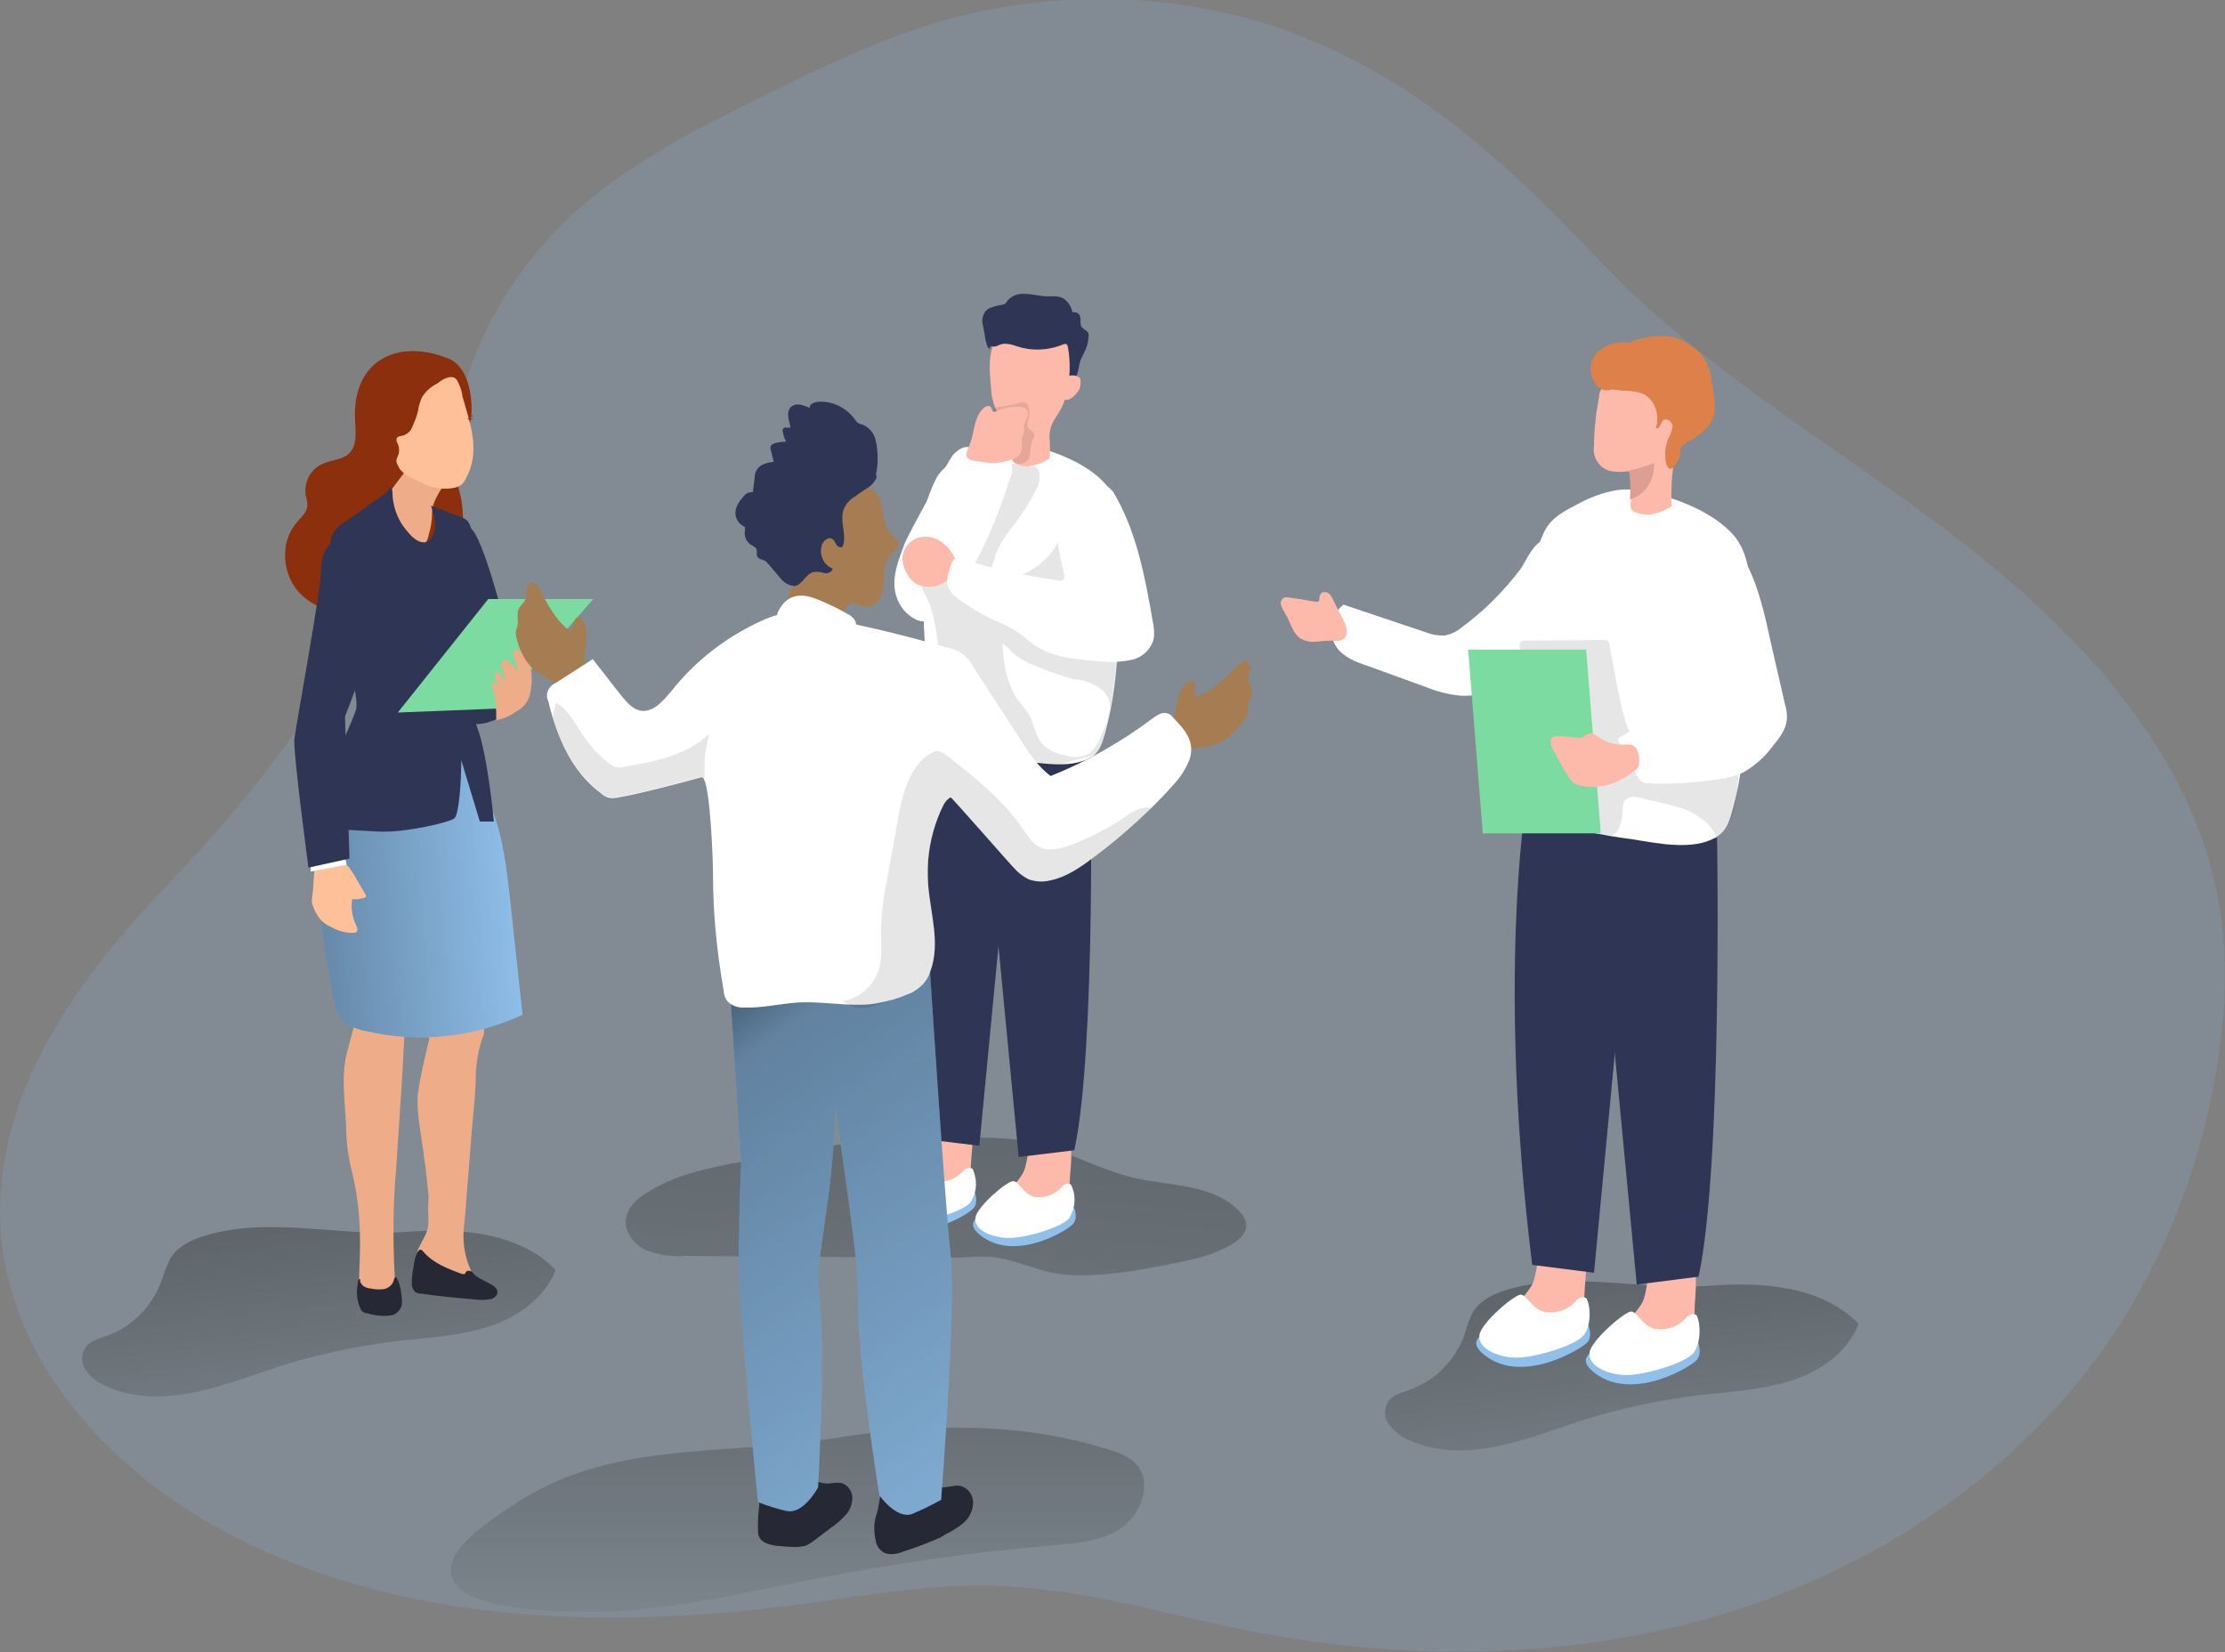<?xml version="1.0" encoding="utf-8"?>
<!-- Generator: Adobe Illustrator 25.0.0, SVG Export Plug-In . SVG Version: 6.00 Build 0)  -->
<svg version="1.1" id="Layer_1" xmlns="http://www.w3.org/2000/svg" xmlns:xlink="http://www.w3.org/1999/xlink" x="0px" y="0px"
	 viewBox="0 0 396 294" style="enable-background:new 0 0 396 294;" xml:space="preserve">
<rect x="0" y="0" width="396" height="294" fill="#808080" stroke="none"/>
<style type="text/css">
	.st0{opacity:0.18;fill:#8FBFEB;enable-background:new    ;}
	.st1{fill:url(#SVGID_1_);}
	.st2{fill:url(#SVGID_2_);}
	.st3{fill:url(#SVGID_3_);}
	.st4{fill:url(#SVGID_4_);}
	.st5{fill:#FDB9A9;}
	.st6{fill:#8FBFEB;}
	.st7{fill:#FFFFFF;}
	.st8{fill:#2F3554;}
	.st9{opacity:0.1;fill:#020202;enable-background:new    ;}
	.st10{fill:#EFAC88;}
	.st11{fill:#8B2F0C;}
	.st12{fill:url(#SVGID_5_);}
	.st13{fill:#FDC099;}
	.st14{fill:#8A3C1F;}
	.st15{fill:#7BDBA0;}
	.st16{fill:#A67C52;}
	.st17{fill:#262836;}
	.st18{fill:url(#SVGID_6_);}
	.st19{fill:#DD8049;}
	.st20{fill:#DE9F93;}
</style>
<path class="st0" d="M241.3,10.9c16.6,8.6,30.3,21.6,43.2,35.3c17.5,18.6,39.7,31.6,60,46.7c23,17.1,45.1,39,50.3,67.2
	c2.2,12,1.1,24.4-1.5,36.4c-3,14-8.5,27.4-16.2,39.5c-15.8,24.5-41.2,42.1-69,50.8s-57.9,9-86.4,3.3c-14.9-3-29.7-7.5-44.9-7.9
	c-11.5-0.3-23,1.8-34.4,3.3c-35.1,4.7-72.4,3.5-103.5-13.5c-19.4-10.7-36.3-29-38.6-51.1c-2.6-25.3,13.7-47.1,30.3-64.3
	c13.5-14,25.2-29.6,35-46.4c4.3-7.4,8.8-13.2,11.4-21.6c2.5-8,4.1-16.3,7.1-24.2c3.4-9,8.7-17.1,15.4-23.9
	c10.9-11,25.2-18,39.2-24.8c8.2-4,16.4-7.9,25.1-10.8c20-6.5,41.4-6.8,61.5-0.7C230.8,6,236.1,8.2,241.3,10.9z"/>
<linearGradient id="SVGID_1_" gradientUnits="userSpaceOnUse" x1="152.438" y1="2467.47" x2="152.438" y2="2556.44" gradientTransform="matrix(1 0 0 1 -10.55 -2258.99)">
	<stop  offset="1.000000e-02" style="stop-color:#000000"/>
	<stop  offset="8.000000e-02" style="stop-color:#000000;stop-opacity:0.69"/>
	<stop  offset="0.21" style="stop-color:#000000;stop-opacity:0.32"/>
	<stop  offset="1" style="stop-color:#000000;stop-opacity:0"/>
</linearGradient>
<path class="st1" d="M197.7,258.1c1.5,0.4,3,1.1,4.2,2.1c3.2,3,1.6,8.7-1.9,11.4s-8.1,3-12.5,3.4c-14.4,1.2-28.8,3.3-43.1,6.1
	c-13.9,2.7-27.9,6.2-42.1,5.7c-5-0.2-17.3-0.4-20.9-4.5c-4.6-5.2,5.3-11.3,9.4-14.1c17-11.8,36.9-9.1,56.6-12.1
	C164.1,253.4,181.4,252.8,197.7,258.1z"/>
<linearGradient id="SVGID_2_" gradientUnits="userSpaceOnUse" x1="294.032" y1="2461.61" x2="303.602" y2="2539.32" gradientTransform="matrix(1 0 0 1 -10.55 -2258.99)">
	<stop  offset="1.000000e-02" style="stop-color:#000000"/>
	<stop  offset="8.000000e-02" style="stop-color:#000000;stop-opacity:0.69"/>
	<stop  offset="0.21" style="stop-color:#000000;stop-opacity:0.32"/>
	<stop  offset="1" style="stop-color:#000000;stop-opacity:0"/>
</linearGradient>
<path class="st2" d="M268,229.6c-2.3,0.7-4.7,1.9-5.9,4c-0.6,1.2-1.1,2.5-1.4,3.8c-1.7,4.7-5.3,8.4-10,10c-1.3,0.5-2.8,0.8-3.6,2
	c-0.8,1.3-0.8,2.9,0.1,4.1c0.9,1.2,2,2.1,3.4,2.7c4.9,2.3,10.5,2.3,15.8,1.2s10.3-3,15.4-4.7c6.6-2.1,13.5-3.5,20.4-4.4
	c5.5-0.6,11-0.9,16.3-2.5s10.3-5.1,12.3-10.2c-6.5-6.7-17-7.5-26.3-6.8C292.5,229.8,279.6,226,268,229.6z"/>
<linearGradient id="SVGID_3_" gradientUnits="userSpaceOnUse" x1="62.227" y1="2451.96" x2="71.797" y2="2529.67" gradientTransform="matrix(1 0 0 1 -10.55 -2258.99)">
	<stop  offset="1.000000e-02" style="stop-color:#000000"/>
	<stop  offset="8.000000e-02" style="stop-color:#000000;stop-opacity:0.69"/>
	<stop  offset="0.21" style="stop-color:#000000;stop-opacity:0.32"/>
	<stop  offset="1" style="stop-color:#000000;stop-opacity:0"/>
</linearGradient>
<path class="st3" d="M36.2,220c-2.3,0.7-4.7,1.9-5.9,4c-0.6,1.2-1.1,2.5-1.5,3.8c-1.7,4.7-5.3,8.4-10,10c-1.3,0.5-2.8,0.8-3.6,2
	c-0.8,1.3-0.8,2.9,0.1,4.1c0.9,1.2,2,2.1,3.4,2.7c4.9,2.3,10.5,2.3,15.8,1.2s10.3-3,15.4-4.7c6.6-2.1,13.5-3.5,20.4-4.4
	c5.5-0.6,11-0.9,16.3-2.5s10.3-5.1,12.3-10.2c-6.5-6.7-17-7.5-26.3-6.8C60.6,220.2,47.8,216.3,36.2,220z"/>
<linearGradient id="SVGID_4_" gradientUnits="userSpaceOnUse" x1="-1587.606" y1="480.82" x2="-1600.166" y2="311.23" gradientTransform="matrix(1 0 0 -1 1760.12 617.54)">
	<stop  offset="1.000000e-02" style="stop-color:#000000"/>
	<stop  offset="8.000000e-02" style="stop-color:#000000;stop-opacity:0.69"/>
	<stop  offset="0.21" style="stop-color:#000000;stop-opacity:0.32"/>
	<stop  offset="1" style="stop-color:#000000;stop-opacity:0"/>
</linearGradient>
<path class="st4" d="M132.8,206.6c-6.1,1.1-12.4,2.3-17.6,5.6c-1.8,1.1-3.6,2.7-3.8,4.8c-0.3,2.3,1.5,4.5,3.6,5.5
	c2.2,0.8,4.6,1.2,6.9,1l27.5,0.2l20.3,0.1c2.5,0,5.3-0.4,7.7,0c4.4,0.7,8.3,2.9,13,3.1c6.1,0.3,12.2-0.8,18.1-2
	c3.7-0.7,7.5-1.5,10.8-3.5c1.3-0.8,2.6-2,2.5-3.5c-0.1-0.9-0.6-1.8-1.3-2.4c-4.6-4.8-12.2-4.4-18.7-5.9c-6.9-1.6-13.1-5.6-20.1-6.7
	c-3.2-0.4-6.4-0.5-9.7-0.4c-5.8,0.1-11.6-0.6-17.3,0.3C147.3,204,140.1,205.3,132.8,206.6z"/>
<path class="st5" d="M170,197.1c-5.1-1.2-4.1,6.1-5.5,8.8c-0.8,1.4-1.9,2.6-3.2,3.6c-1.3,1-2.1,2.5-2.3,4.1c0,0.3,0,0.6,0.2,0.9
	c0.2,0.3,0.6,0.5,1,0.6c2.9,0.9,6.1,0.5,8.8-0.9c1.3-0.6,2.3-1.6,3-2.8c0.6-1.3,0.8-2.7,0.8-4.1C172.9,204.3,174.3,198,170,197.1z"
	/>
<path class="st6" d="M165.4,212c0,0-14.6,0.6-8.4,5.2s15.4-1.1,16.3-2.2s0.2-2.8,0.2-2.8L165.4,212z"/>
<path class="st7" d="M172.7,214c-1.3,1.6-8.1,3.7-11.2,3.5s-5.8-1.6-5.5-3.6s5.6-6.5,6.7-6.5s1.8,2.3,3.8,2.8
	c1.8,0.3,3.7-0.4,4.9-1.8c0.4-0.5,1.1-0.7,1.7-0.4C174,210,173.9,212.2,172.7,214z"/>
<path class="st5" d="M187.6,199.9c-5.1-1.2-4.1,6.1-5.5,8.8c-0.8,1.4-1.9,2.6-3.2,3.6c-1.3,1-2.1,2.5-2.3,4.1c0,0.3,0,0.6,0.2,0.9
	c0.2,0.3,0.6,0.5,1,0.6c2.9,0.8,6.1,0.5,8.8-0.9c1.3-0.6,2.3-1.6,3-2.8c0.6-1.3,0.8-2.7,0.8-4.1
	C190.5,207.1,191.8,200.8,187.6,199.9z"/>
<path class="st6" d="M183.1,214.8c0,0-14.6,0.6-8.4,5.2s15.4-1.1,16.3-2.2s0.2-2.8,0.2-2.8L183.1,214.8z"/>
<path class="st7" d="M190.3,216.8c-1.3,1.6-8.1,3.7-11.2,3.5s-5.8-1.6-5.5-3.6s5.6-6.5,6.7-6.5s1.8,2.3,3.8,2.8
	c1.8,0.3,3.7-0.4,4.9-1.8c0.4-0.5,1.1-0.7,1.6-0.4C191.6,212.8,191.4,215,190.3,216.8z"/>
<path class="st8" d="M174.4,133.9l6.9,72l9.9-1.2c3.9-17.6,2.9-70.2,2.9-70.2L174.4,133.9z"/>
<path class="st8" d="M181.2,131.9l-6.9,72l-9.9-1.2c-5.6-45.6-1-74-1-74L181.2,131.9z"/>
<path class="st7" d="M164.4,105.9c-0.1-1.3-0.5-2.6-0.6-4c-0.3-2.7-0.3-5.5,0.1-8.2c0.5-2.9,1.3-5.7,2.6-8.3
	c1.1-2.3,3.2-3.3,5.5-4.4c1.9-1,4-1.8,6.2-2.1c1.5-0.1,3.1-0.1,4.6,0.3c4.6,0.9,10.8,3.3,14,7c2.4,2.8,2.7,6.7,2.7,10.4
	c0.1,5,0,10.1-0.3,15.1c0,0.7-0.1,1.5-0.1,2.2c-0.4,5.5-0.9,11.2-2.4,16.6c-0.5,1.7-1,3.4-2.6,4.3c-3.6,2.1-9.2,1-13.1,0.4
	c-5.2-0.7-10.6-1.5-15.2-4c-1-0.4-1.7-1.2-2.2-2.1c-0.4-1.1,0.1-2.4,0.4-3.5c1.6-5.1,0.4-10.6,0.4-15.8c0-0.9,0.1-1.9,0.1-2.9
	C164.4,106.3,164.4,106.1,164.4,105.9z"/>
<path class="st9" d="M177,85.5c0.5-1,1.1-1.9,1.8-2.8c0.1-0.1,0.2-0.2,0.3-0.3c0.1,0,0.2,0,0.4,0l4.5,0.7c0.2,0,0.4,0.1,0.6,0.2
	c0.1,0.1,0.2,0.3,0.3,0.5c0.3,1.1,0.1,2.2-0.4,3.2c-1.3,2.5-2.8,4.9-4.6,7.1c-1,1.3-1.9,2.8-2.6,4.3c-0.3,0.8-0.4,1.6-0.8,2.4
	s-1,0.4-1.6,0.2l-6.9-1.4l-3.4-0.7c-0.5-0.1-0.9-0.1-0.6-0.7c0.2-0.4,0.5-0.6,0.9-0.7c0.5-0.1,1.1-0.2,1.6-0.3
	c1.1-0.3,2.2-0.8,3.1-1.5c0.7-0.5,1.4-1,2.1-1.6C174.3,91.9,175.4,88.5,177,85.5z"/>
<path class="st7" d="M169.5,81.1c0.5-0.6,1.1-1.1,1.8-1.4c1.6-0.6,3.3,0.8,4.9,1.2c1.3,0.3,2.8,0.1,3.6,1.2c0.5,0.9,0.5,2,0,2.9
	c-1.4,4.5-3.1,8.9-5.2,13.2c-0.8,1.7-1.9,3.2-2.8,4.9c-1,1.8-1.2,3.7-2.6,5.3s-4,2.8-6.1,1.9c-1-0.5-1.9-1.2-2.6-2.2
	c-2.6-3.8-0.8-7.8,0.6-11.6C162.3,93.9,169,81.7,169.5,81.1z"/>
<path class="st9" d="M192,135.1c-1.8,0.3-3.8,1.6-5.6,1.2c-2-1-4.2-1.5-6.4-1.7c-3-0.4-6.1-1.7-9-2.6c-1.2-0.3-2.3-0.9-3.3-1.7
	c-1.8-1.8-1.2-4.7-0.9-7.2c0.5-3.7,0.4-7.4-0.2-11c-0.3-1.7-0.7-3.4-1.3-5c-0.6-1.3-1.4-2.1-1.2-3.6c0.2-1.3,1.1-2.9,2.6-3
	c0.8,0,1.5,0.3,2.2,0.7c1.9,1,3.9,1.7,6,2.1c5.2,0.6,10.3-1.8,13.1-6.2c1.4-2.2,2.7-12.1,6.6-10.8c2.5,1.1,4.4,3.2,5.2,5.8
	c0.7,2.6,1.1,5.3,0.9,8c-0.1,7-1.5,14.1-2.4,21.1c-0.4,2.6-0.8,12.4-4.2,13.3C193.4,134.7,192.7,135,192,135.1z"/>
<path class="st5" d="M167.2,96.2c-1.3-0.8-2.9-0.9-4.3-0.3c-1.4,0.7-2.3,2.1-2.3,3.6c0.1,1,0.4,2,1,2.9c0.3,0.6,0.8,1,1.3,1.4
	c0.8,0.5,1.8,0.7,2.7,0.6c0.9,0,1.7-0.3,2.4-0.7c1.1-0.6,2.6-2.4,2.2-3.8C169.6,98.4,168.6,97.1,167.2,96.2z"/>
<path class="st7" d="M198.1,87.5c4.2,7,5.7,15.2,7.1,23.3c0.2,1,0.3,2,0.1,3c-0.5,1.8-2,3.2-3.8,3.6c-1.8,0.4-3.7,0.5-5.5,0.3
	c-3.9-0.3-8.6-0.6-11.9-2.9c-1.1-0.8-2.2-1.8-3.3-2.5c-1.1-0.7-2.3-1.3-3.6-1.8c-2.3-1.1-4.6-2.4-6.6-3.9c-0.7-0.4-1.3-1.1-1.7-1.8
	c-0.7-1.4-0.1-3,0.4-4.4c0.1-0.4,0.3-0.7,0.6-0.9c0.4-0.2,0.9-0.2,1.3,0c5.6,1.7,11.4,3,17.2,3.8c1.6,0.3,0.9-1.5,0.7-2.4
	c-0.3-1.3-0.6-2.6-0.8-3.9c-0.4-3.8,1.1-7.6,4-10.1c0.7-0.7,1.7-1.1,2.7-1.3C196.1,85.9,197.3,86.5,198.1,87.5z"/>
<path class="st5" d="M176.7,71.2c-0.2-0.7-0.3-1.4-0.3-2.1c-0.3-3-0.6-6.1,0.8-8.7c1.9-3.4,6.2-4.6,9.5-2.7c1.1,0.6,2.1,1.6,2.7,2.7
	c0.9,1.6,1.2,3.4,1.1,5.3c-0.2,1.8-0.5,3.6-1,5.4c-0.5,1.9-1.7,3-2.4,4.7c-0.2,0.7-0.4,1.5-0.3,2.3c0.1,1.2,0.1,2.3,0,3.5
	c-1.1,0.7-2.4,1.2-3.8,1.4c-0.6,0-1.3-0.1-1.9-0.3c-0.3-0.1-0.6-0.3-0.8-0.6c-0.1-0.2-0.1-0.5-0.1-0.8c0-0.3,0.1-0.5,0.1-0.7
	c0.1-1.2,0.1-2.5-0.1-3.8c-0.4-1-1.1-1.8-1.9-2.4C177.5,73.4,176.9,72.3,176.7,71.2z"/>
<path class="st9" d="M177.4,72.5c1.4-0.2,2.7-0.4,4-0.8c0.4-0.1,1-0.2,1.3,0.1c0.2,0.2,0.3,0.4,0.3,0.6c0.2,0.4,0.2,0.9,0.2,1.4
	c-0.1,0.4-0.2,0.8-0.3,1.2c-0.1,0.4-0.1,0.8,0.1,1.2c0.3,0.4,1,0.6,1.1,1.1s-0.2,0.7-0.4,1.1c-0.1,0.4-0.2,0.9-0.3,1.4
	c0,0.5-0.1,1.1-0.2,1.6c-0.2,0.5-0.7,0.9-1.2,1.1c-0.6,0.1-1.2,0-1.6-0.3c-0.6-0.6-0.9-1.4-1-2.3l-0.5-2.7c-0.2-0.9-0.4-1.9-0.7-2.8
	c-0.3-0.6-0.7-1.2-1.1-1.8L177.4,72.5z"/>
<path class="st8" d="M92.3,124.1c0,0,0.6,2.5-5.3,4.4s-8.2-4.4-8.2-4.4S90.1,119.7,92.3,124.1z"/>
<path class="st10" d="M61.7,187.5l0.7-2.6l1.8-6.8c0.1-0.3,0.2-0.6,0.4-0.9c0.3-0.2,1.1,2.4,1.5,2.3c2-0.1,3.9,0,5.9,0.4
	c0.5,0.1-1.6,29.5-1.8,32.3c-0.4,6.6-0.1,19.6,0.9,19.6c-1.9,0.2-5.9,0.4-6.7-0.5c-1.5-1.5,1.1-11.2-1.7-22.5
	c-0.7-2.8-1.1-5.6-1.1-8.5C61.4,196.2,60.7,191.6,61.7,187.5z"/>
<path class="st10" d="M75.5,220.2c0.2-0.4,0.4-0.8,0.5-1.2c0.5-1.5,0.1-3,0.2-4.5c0.1-0.8,0.1-1.6,0-2.4c-0.2-2-0.4-4-0.7-6
	c-0.4-3.4-1.2-6.9-1.2-10.3c0-2.6,2.1-10.9,2.1-10.9l-2.1-10.8h10.8c0,0,1.4,9,1,10c-0.8,2-1.2,4.2-1.4,6.4c0,3.9-0.5,7.8-0.8,11.6
	c-0.3,4.2-0.7,8.4-1,12.7c-0.1,1.5-0.3,3-0.4,4.5c-0.1,2.2,0.3,4.5,1.2,6.5c0.3,0.9,0.7,2.1,0.1,2.8s-2.1,0.5-3,0
	c-1.3-0.9-2.7-1.7-4.2-2.3c-0.6-0.1-1.1-0.4-1.6-0.7c-1-0.8-1-2.3-0.5-3.5C74.8,221.6,75.1,220.9,75.5,220.2z"/>
<path class="st8" d="M82.4,94.2c0,0-1.2-3.2,1.6,0s7.2,22.3,7.2,22.3s-6.2,5.7-8,4.6S82.4,94.2,82.4,94.2z"/>
<path class="st11" d="M79.8,63.8c3.5,1.4,4.3,6.6,4.1,9.9c-0.3,4.1-3.7,8.2-2.6,12.3c0.8,2.1,1.1,4.3,1.1,6.6
	c-0.2,2.2-1.6,4.5-3.8,5c-0.5,0.1-1,0.2-1.5,0.4c-0.6,0.4-1.1,1.1-1.4,1.8c-2,4.1-5.6,7.2-9.9,8.7c-4.3,1.3-9.4,0.3-12.5-3
	s-3.5-8.9-0.6-12.4c0.8-1,2-1.9,2-3.2c0-0.6-0.1-1.2-0.3-1.8c-0.3-2.3,0.8-4.5,2.9-5.5c1.6-0.8,3.7-0.7,4.9-2c1.4-1.4,1.1-3.8,1-5.8
	C62.6,64.3,70.6,60.1,79.8,63.8z"/>
<path class="st6" d="M57,151.7c-0.8,8.2,0.6,16.6,2.1,24.8c0.3,1.9,0.8,4,2.2,5.3c1.1,0.9,2.5,1.5,3.9,1.7
	c9.3,2.2,19.1,1.1,27.8-2.9l-2.2-20.4c-0.6-5.4-1.2-11-3.2-16.1c-0.4-0.9-6-10.4-4.7-11.2c-2.7,1.6-5.8,1.4-8.8,2.1
	c-3.6,0.8-7.1,2.2-10.3,4c-3.4,1.5-5.7,4.7-6.1,8.3C57.4,148.8,57.2,150.2,57,151.7z"/>
<linearGradient id="SVGID_5_" gradientUnits="userSpaceOnUse" x1="51.82" y1="2420.477" x2="103.06" y2="2416.818" gradientTransform="matrix(1 0 0 1 -10.55 -2258.99)">
	<stop  offset="1.000000e-02" style="stop-color:#000000"/>
	<stop  offset="8.000000e-02" style="stop-color:#000000;stop-opacity:0.69"/>
	<stop  offset="0.21" style="stop-color:#000000;stop-opacity:0.32"/>
	<stop  offset="1" style="stop-color:#000000;stop-opacity:0"/>
</linearGradient>
<path class="st12" d="M57,151.7c-0.8,8.2,0.6,16.6,2.1,24.8c0.3,1.9,0.8,4,2.2,5.3c1.1,0.9,2.5,1.5,3.9,1.7
	c9.3,2.2,19.1,1.1,27.8-2.9l-2.2-20.4c-0.6-5.4-1.2-11-3.2-16.1c-0.4-0.9-6-10.4-4.7-11.2c-2.7,1.6-5.8,1.4-8.8,2.1
	c-3.6,0.8-7.1,2.2-10.3,4c-3.4,1.5-5.7,4.7-6.1,8.3C57.4,148.8,57.2,150.2,57,151.7z"/>
<path class="st10" d="M79.6,85.5c0,0-2.7,3.4-2.7,5.6c0,1.4-0.2,2.8-0.6,4.1c0,0-0.4,2.5-1.8,1.5s-6.3-7.6-6.3-7.6l5.4-7.2
	L79.6,85.5z"/>
<path class="st8" d="M87.9,146.3c0,0-1.1-12.3-3.1-17.2c-0.6-1.8-0.7-3.7-0.4-5.5c0.4-4.3,1.7-8.5,2.4-12.8c0.2-1.9,0.1-3.9-0.4-5.7
	c-0.7-3.7-1.6-7.4-2.6-11.1c-0.1-0.5-0.3-0.9-0.6-1.3c-0.3-0.3-0.7-0.5-1.2-0.7l-5.3-2c0.6,1.7,1.1,3.6,0.3,5.3
	c-0.2,0.5-0.5,0.9-1,1.1c-1,0.4-2-0.3-2.8-1c-1.2-1.2-2.1-2.6-2.7-4.2c-0.3-0.8-0.5-1.7-0.6-2.6c-0.1-0.6,0.1-1.5-0.4-1.9
	c-0.8,1.3-2.3,2-3.5,2.9s-2.7,2-4.2,3c-1.2,0.7-2.2,1.6-2.8,2.9c-0.3,1-0.3,2.1,0,3.1c0.3,1.1,0.6,2.3,0.8,3.4
	c0.2,1.5,0.3,2.9,0.4,4.4c0.2,2.2,0.6,4.4,1.2,6.5c0.2,1.3,0.3,2.6,0.4,3.9c0,0,2,7.4,1.6,9.3s-4.1,8.9-4.3,11.9s1.2,9.6,1.2,9.6
	s3.5,0.2,7.3,0.4c4.5,0.2,12.7-1.7,13.3-2.4c0.8-0.8,1.2-6.5,1.2-10.3c1.8,5.9,3.3,10.9,3.3,10.9H87.9z"/>
<path class="st13" d="M61.3,153.8c0.8,0.2,1,0.9,1.6,1.7c0.7,1.2,1.4,2.4,2.1,3.6c0.2,0.2,0.2,0.5,0,0.6c-0.1,0.1-0.2,0.1-0.3,0.1
	c-0.6,0.2-1.3,0.3-2,0.2c-0.3,1.6,0,3.2,0.7,4.7c0.2,0.4,0.3,0.8,0.1,1.1c-0.1,0.1-0.3,0.2-0.4,0.2c-1.4,0.1-2.9-0.3-4.1-1
	c-0.7-0.3-1.4-0.7-1.9-1.3c-0.8-0.9-1.3-2-1.6-3.1c0-0.7,0.1-1.4,0.2-2.1c0-0.3,0.3-4.6,0.4-4.6l4.6-0.2
	C60.9,153.7,61.1,153.7,61.3,153.8z"/>
<polygon class="st7" points="61.3,152.1 61.7,153.9 55.3,155.1 55.3,152.9 "/>
<path class="st8" d="M61.4,127.5c0,0,5.1-12.3,4.4-16.7S62.1,96.3,60,96.4s-2.9,3-2.9,5.7s-4.4,27.1-4.7,29.3s2.5,23,2.5,23l7.3-1.6
	L61.4,127.5z"/>
<path class="st13" d="M81,67.3c0.1,0.1,0.2,0.2,0.3,0.3c0.5,0.9,0.9,1.9,1,2.9c1.4,5,3.3,9.8,0.6,14.7c-0.2,0.4-0.5,0.8-0.8,1.1
	c-0.4,0.2-0.8,0.4-1.2,0.5c-2,0.4-4.1,0.1-5.9-0.9c-1-0.5-2-1-3-1.6c-0.4-0.3-0.8-0.7-1-1.1c-0.2-0.5-0.6-0.9-0.4-1.5
	c0.1-0.4,0.3-0.7,0.4-1.1c0.1-0.6,0-1.2-0.3-1.8c-0.1-0.2-0.2-0.5-0.1-0.8c0.2-0.4,0.8-0.4,1.2-0.5c0.8-0.3,1.4-0.9,1.6-1.6
	c0.4-0.9,0.8-1.8,1-2.8c0.1-0.8,0.4-1.7,0.7-2.4c0.7-1.1,1.6-1.9,2.8-2.5C78.6,67.6,80.1,66.7,81,67.3z"/>
<path class="st14" d="M83.2,74.6l0.4-0.4c0,0,0.1,0.3,0.3,0.3c0.1,0,0.3-0.1,0.4-0.2c0,0-0.3,0.4-0.4,0.4
	C83.7,74.7,83.5,74.7,83.2,74.6L83.2,74.6z"/>
<path class="st14" d="M83.6,74.2l0.2-0.3c0,0,0.2,0.1,0.3,0.1c0.1-0.1,0.1-0.1,0.2-0.2c0,0-0.1,0.3-0.2,0.3
	C83.9,74.1,83.8,74.2,83.6,74.2L83.6,74.2z"/>
<polygon class="st15" points="105.6,106.6 86.9,106.6 70.8,126.8 88.5,126.1 "/>
<path class="st10" d="M94.4,123.2c0-0.2,0.1-0.4,0.1-0.6c0.2-1.3,0.2-2.5-0.1-3.8c-0.3-1.3-1.1-2.3-2.2-3.1c-0.1,0-0.2-0.1-0.3-0.1
	c-0.3,0-0.5,0.2-0.6,0.5c0,0.3,0.1,0.6,0.2,0.8c0.3,0.8,0.6,1.7,0.7,2.6l-0.9-1.1c-0.3-0.4-0.6-0.6-1-0.8c-0.4-0.2-0.9,0-1.1,0.5
	c0,0.2,0,0.5,0.1,0.7l0.9,2.6c-0.4-0.8-1.1-1.5-1.9-1.9c-0.3,0.5-0.3,1.1,0,1.5c0.3,0.5,0.6,0.9,0.8,1.5c-0.2-0.2-0.4-0.5-0.6-0.8
	c-0.2-0.3-0.6-0.4-0.8-0.2s-0.2,0.5-0.1,0.8c0.6,1.9,0.8,3.9,0.7,5.9l1.1-0.3c0.9-0.3,1.7-0.7,2.5-1.3
	C93.3,125.9,94.2,124.6,94.4,123.2z"/>
<path class="st16" d="M211.2,121.5c0.3-0.3,0.9-0.5,1.2-0.2c0.2,0.2,0.3,0.6,0.3,0.9v1.8c3.1-0.9,5.4-3.4,7.6-5.6
	c0.5-0.5,1.2-1,1.7-0.7c0.4,0.3,0.6,0.9,0.5,1.4c-0.2,0.5-0.3,1-0.4,1.5c0,0.8,0.6,1.5,0.7,2.3c0.1,1-0.6,1.9-0.7,2.9v1
	c-0.2,0.6-0.4,1.2-0.9,1.6c-1,1.5-2.3,2.8-3.9,3.7c-1.1,0.5-2.2,0.8-3.4,0.9l-3.6,0.6c-0.4,0.1-0.7,0.1-1.1,0
	c-1.1-0.4-1.4-2.1-1.4-3.1c0.2-0.9,0.5-1.8,1-2.6C209.6,125.8,209.4,123,211.2,121.5z"/>
<path class="st16" d="M103.8,110.5c-0.2-0.4-0.7-0.7-1.1-0.6c-0.3,0.2-0.5,0.4-0.5,0.8l-0.6,1.7c-2.6-1.8-4.1-4.8-5.6-7.6
	c-0.3-0.6-0.8-1.3-1.5-1.1c-0.5,0.2-0.8,0.7-0.8,1.2c0,0.5,0,1-0.1,1.5c-0.2,0.8-1,1.3-1.3,2c-0.4,0.9,0,2-0.2,3
	c-0.1,0.3-0.2,0.6-0.3,1c0,0.6,0.1,1.3,0.3,1.8c0.5,1.8,1.4,3.4,2.6,4.7c0.9,0.8,1.9,1.4,2.9,1.9l3.3,1.7c0.3,0.2,0.6,0.3,1,0.3
	c1.2,0,2-1.6,2.3-2.6c0.1-0.9,0.1-1.8-0.2-2.7C104,115.1,105,112.5,103.8,110.5z"/>
<path class="st17" d="M135,273.2c0,0.1,0,0.2,0.1,0.2c0.4,1.2,1.9,1.5,3.1,1.7c1.2,0.1,2.3,0.2,3.5,0.2c0.6,0,1.1-0.1,1.6-0.2
	c0.5-0.2,1-0.5,1.4-0.8l3.3-2.5c0.9-0.6,1.8-1.4,2.6-2.3c0.8-0.9,1.1-2,1.1-3.1c-0.1-1.2-0.9-2.2-2-2.5c-0.7-0.1-1.4,0-2.1,0.1
	c-1.4,0.1-3.4-0.5-4-2c-0.2-0.6-0.5-1.2-1-1.6c-0.5-0.2-1-0.3-1.6-0.2c-1.2,0-2.3,0.3-3.4,0.7c-1.1,0.4-2,1.3-2.4,2.4
	c-0.1,0.5-0.2,1-0.1,1.6c0.1,1.1,0.1,2.2,0,3.3c-0.2,1.4-0.2,2.7-0.2,4.1C134.9,272.5,134.9,272.8,135,273.2z"/>
<path class="st17" d="M167.4,273.6c-2.3,1-4.6,1.9-6.9,2.6c-0.9,0.4-2,0.5-3,0.2c-0.8-0.4-1.4-1.1-1.6-2c-0.2-0.8-0.3-1.7-0.3-2.6
	c0-1.5,0.6-2.6,0.8-4c0.2-1.2,0.4-2.4,0.6-3.6c0.2-1.7,0.5-3.4,0.7-5.2l6,1.3c0.6,0.1,1.2,2.6,1.6,3.1c0.6,0.8,1.5,1.2,2.4,1.3
	c1,0,2.1-0.4,3.1-0.3c1.4,0.3,2.3,1.5,2.4,2.9c0,1.4-0.6,2.7-1.6,3.6c-1,0.9-2.2,1.6-3.4,2.2L167.4,273.6z"/>
<path class="st6" d="M167.5,266.9c-1.6,0.9-3.2,1.7-4.9,2.4l-0.2,0.1c-2.8,1.1-5.9-3.3-5.9-3.3s-3.9-24.3-3.8-34.3
	c0.1-6.9-1.5-16.8-4-34.6c-0.6,18.3-3.7,26.3-2.9,32.8c1.2,10-0.2,34.7-0.2,34.7s-2.6,4.8-5.5,4.2H140c-1.7-0.4-3.4-0.9-5.1-1.6
	c0,0-3.4-34-3.4-43s0.4-17,0.4-17l-1.8-28.4l7.5-10.9l0.6-0.3l0.6-0.6l8.3-6.1c0,0,0,1.4-0.1,3.9l6.4,3.5l0.6,0.5l0.6,0.2l10.8,1.9
	c0,0,2.8,43.6,3.8,52.5S167.5,266.9,167.5,266.9z"/>
<linearGradient id="SVGID_6_" gradientUnits="userSpaceOnUse" x1="120.049" y1="2420.99" x2="215.779" y2="2555.021" gradientTransform="matrix(1 0 0 1 -10.55 -2258.99)">
	<stop  offset="1.000000e-02" style="stop-color:#000000"/>
	<stop  offset="8.000000e-02" style="stop-color:#000000;stop-opacity:0.69"/>
	<stop  offset="0.21" style="stop-color:#000000;stop-opacity:0.32"/>
	<stop  offset="1" style="stop-color:#000000;stop-opacity:0"/>
</linearGradient>
<path class="st18" d="M167.5,266.9c-1.6,0.9-3.2,1.7-4.9,2.4l-0.2,0.1c-2.8,1.1-5.9-3.3-5.9-3.3s-3.9-24.3-3.8-34.3
	c0.1-6.9-1.5-16.8-4-34.6c-0.6,18.3-3.7,26.3-2.9,32.8c1.2,10-0.2,34.7-0.2,34.7s-2.6,4.8-5.5,4.2H140c-1.7-0.4-3.4-0.9-5.1-1.6
	c0,0-3.4-34-3.4-43s0.4-17,0.4-17l-1.8-28.4l7.5-10.9l0.6-0.3l0.6-0.6l8.3-6.1c0,0,0,1.4-0.1,3.9l6.4,3.5l0.6,0.5l0.6,0.2l10.8,1.9
	c0,0,2.8,43.6,3.8,52.5S167.5,266.9,167.5,266.9z"/>
<path class="st16" d="M158.5,94.9c0.7,0.7,1.7,1.4,1.4,2.3c-0.1,0.5-0.7,0.8-1,1.1c-1,1-1.5,2.3-1.5,3.8c0,1.4-0.2,2.7-0.6,4
	c-0.5,1.3-1.8,2.1-3.2,1.9c-0.8-0.2-1.6-0.9-2.3-0.6c-0.6,0.3-0.8,1-1.1,1.5c-0.9,1.3-2.4,2-4,1.8c-1.5-0.2-3-0.7-4.4-1.5
	c-0.6-0.2-1.1-0.6-1.4-1.1c-0.2-0.5-0.3-1-0.2-1.6c0.3-1.6,1.4-2.9,2.3-4.3c1.7-2.5,2.6-5.4,2.9-8.4c0.2-2.1,0-4.4,1.4-6
	c1.8-2.2,6.3-2.2,8.5-0.6C157.9,88.9,156.4,92.7,158.5,94.9z"/>
<path class="st8" d="M155.8,85.4c-0.3,0.5-0.7,1-1.2,1.3c-1,0.6-1.9,1.3-2.8,1.9c-0.9,0.6-1.6,1.6-1.8,2.6c-0.4,2,0.7,4.1,0,6
	c-0.2,0.4-0.9,0.1-1.1-0.2s-0.4-0.9-0.8-1.1c-0.7-0.4-1.5,0.3-1.8,1c-0.6,1.7,0.2,3.6,1.9,4.3c-0.1,0.6-0.9,0.9-1.5,0.8
	c-0.6-0.2-1.3-0.3-1.9-0.2c-1.4,0.3-2,2.3-3.4,2.5c-1-0.1-1.9-0.6-2.5-1.4l-1.7-2c-0.3-0.4-0.6-0.7-0.9-1c-0.4-0.3-1-0.3-1.4-0.7
	s0-1.2-0.4-1.7c-0.2-0.2-0.4-0.3-0.6-0.4c-1-0.5-1.6-1.7-1.3-2.8c0-0.1,0-0.3,0-0.4c-0.1-0.2-0.3-0.3-0.5-0.4
	c-1.1-0.7-1.5-2.1-1-3.3c0.3-0.7,0.7-1.3,1.2-1.8c0.4-0.6,1.1-0.9,1.7-0.8l0.3-2.5c0-0.5,0.1-1,0.4-1.5c0.6-1,1.9-1.3,3-1.4
	l-0.5-2.1c-0.1-0.3-0.1-0.6,0-0.8c0.2-0.2,0.4-0.3,0.6-0.4c0.7-0.2,1.4-0.3,2.1-0.3c-0.3-0.6-0.5-1.2-0.6-1.8c0-0.1,0-0.2,0-0.4
	c0.1-0.2,0.4-0.4,0.6-0.3c0.3,0,0.5,0,0.8,0c0,0-0.4-1.7-0.4-1.9c-0.1-0.6,0-1.1,0.3-1.6c0.4-0.5,1.1-0.7,1.7-0.6
	c0.6,0.1,1.2,0.3,1.8,0.6c-0.1-0.7,0.8-1,1.5-1.1c2.6-0.2,5.1,1.1,6.6,3.2c0.1,0.2,0.3,0.4,0.4,0.5c0.3,0.2,0.6,0.3,1,0.4
	c1.1,0.5,1.9,1.4,2.2,2.6c0.3,1.1,0.4,2.3,0.4,3.5c0,0.9-0.1,1.8-0.3,2.7C156.1,84.8,156,85.1,155.8,85.4z"/>
<path class="st7" d="M146.3,107c1.6,0.7,3.1,1.4,4.6,2.3c0.5,0.2,0.9,0.6,1.2,1c0.3,0.5,0.4,1.1,0.2,1.6c-0.4,0.7-1.4,0.4-2.1,0.2
	c-3.4-1.3-7-1.5-10.5-1.4c-0.5,0.1-1-0.1-1.3-0.5c-0.2-0.5-0.1-1,0.1-1.4C140.4,105.1,143.4,105.7,146.3,107z"/>
<path class="st7" d="M211.7,135.2c-0.7,1.7-1.7,3.3-3,4.6c-1.2,1.4-2.5,2.7-3.8,4c-3.1,3-6.4,5.9-9.9,8.5c-2.5,1.9-5.1,3.8-8.2,4.4
	c-1.2,0.3-2.5,0.2-3.7-0.2c-1-0.5-1.9-1.2-2.6-2c-0.9-0.9-11.1-12.6-11.3-12.6c-0.6,0.3-1,0.8-1.3,1.4c-1.5,3-2.4,6.3-2.7,9.7
	c-0.1,1.5-0.1,3,0,4.5c0.4,5.1,2.2,10.4,0.4,15.3c-0.3,1-0.9,2-1.7,2.7c-0.8,0.7-1.6,1.2-2.5,1.5c-1.6,0.7-3.4,1.2-5.1,1.5
	c-1,0.2-2,0.3-3,0.3c-3.7,0.1-7.4-0.6-11.2-0.4c-3.2,0.2-6.3,1-9.5,0.9c-1.2,0.1-2.4-0.3-3.2-1.2c-0.4-0.6-0.6-1.2-0.6-1.8
	c-1.2-6.8-1.9-13.7-1.9-20.6c0-3.2-0.5-14.9-1.6-17c-0.1-0.3-0.3-0.4-0.4-0.4c-3.6,1-11.2,3-14.8,3.6c-0.5,0.1-1.1,0.2-1.6,0.1
	c-0.5-0.1-1.1-0.4-1.5-0.8c-4.5-3.3-7-8.2-8.6-13.4c-0.3-1-0.6-2-0.8-3c-0.6-1.1-0.1-2.5,1-3.1c0,0,0,0,0,0c0.1,0,0.1-0.1,0.2-0.1
	l6.7-4.3l5,6.4c1,1.2,2.1,2.6,3.7,2.8c2.2,0.2,3.8-1.8,5.2-3.4c4.3-5.5,9.9-9.8,16.3-12.7c0.9-0.4,1.9-0.8,2.9-1l0.3-0.1
	c0.1,0,0.3-0.1,0.4-0.1c1.3-0.1,2.6,0,3.9,0.2c8.5,1.4,16.9,3.4,25.2,5.8c2,0.3,3.8,1.5,4.7,3.3c2.3,3.5,4.6,7.1,6.9,10.6
	c2,3,4,6.8,7,9c6.5-2.6,12.6-6.1,18.2-10.3c0.8-0.6,1.8-1.2,2.7-0.8c0.3,0.1,0.6,0.3,0.8,0.6C210.8,129.8,212.8,131.9,211.7,135.2z"
	/>
<path class="st7" d="M260.2,111.6c-0.9,0.8-2,1.3-3.1,1.5c-1.1,0-2.1-0.1-3.1-0.5l-14.9-5c-2.3,1.8-2.9,5.1-1.2,7.6
	c1.3,1.8,3.4,2.6,5.5,3.3l10.2,3.7c2,0.8,4.1,1.4,6.3,1.6c3,0.2,5.9-0.8,8.8-1.7c3-1,6.4-2.3,7.9-5.1s0.4-6.6,0.8-10
	c0.3-2.2,1.3-4.3,1.2-6.5c0-1.9-1.5-4.7-3.8-4.3c-1.9,0.3-3.2,3.7-4.2,5.1C267.6,105.2,264.2,108.7,260.2,111.6z"/>
<path class="st5" d="M237.3,106.8c-0.2-0.4-0.4-0.8-0.7-1.1c-0.3-0.3-0.8-0.4-1.2-0.3c-0.4,0.2-0.6,0.7-0.6,1.2c0,0.2,0,0.3-0.1,0.4
	c-0.1,0.1-0.3,0.1-0.5,0.1c-1.7-0.3-3.4-0.6-5.1-0.8c-0.1,0-0.3,0-0.4,0c-0.6,0.2-0.9,0.8-0.7,1.4c0.2,0.6,0.5,1.1,0.8,1.6
	c0.9,1.4,1.2,3.3,2.6,4.3c0.9,0.5,1.8,0.7,2.8,0.6c1-0.1,1.9-0.2,2.9-0.2c0.7,0.1,1.3,0.1,1.9-0.2c0.5-0.3,0.7-0.9,0.7-1.5
	c-0.1-0.9-0.4-1.7-0.9-2.5C238.3,108.9,237.8,107.8,237.3,106.8z"/>
<path class="st5" d="M278.8,218.8c-5.7-1.3-4.6,6.8-6.1,9.8c-0.9,1.5-2.1,2.9-3.5,4c-1.3,1.3-2.5,2.8-2.6,4.6c0,0.3,0,0.7,0.2,1
	c0.3,0.3,0.7,0.6,1.1,0.7c3.3,0.9,6.8,0.6,9.8-1c1.4-0.7,2.6-1.8,3.4-3.1c0.6-1.5,0.9-3,0.9-4.6
	C282.1,226.9,283.6,219.9,278.8,218.8z"/>
<path class="st6" d="M273.8,235.5c0,0-16.2,0.7-9.4,5.8s17.1-1.3,18.1-2.4s0.2-3.1,0.2-3.1L273.8,235.5z"/>
<path class="st7" d="M281.8,237.7c-1.5,1.8-9.1,4.1-12.4,3.9s-6.4-1.8-6.1-4s6.3-7.3,7.4-7.2s2,2.6,4.3,3.1c2.1,0.3,4.1-0.4,5.5-2
	c0.4-0.6,1.2-0.8,1.8-0.5C283.1,232.2,283.3,235.9,281.8,237.7z"/>
<path class="st5" d="M298.4,222c-5.7-1.3-4.6,6.8-6.1,9.8c-0.9,1.5-2.1,2.9-3.5,4c-1.3,1.3-2.5,2.8-2.6,4.6c0,0.3,0,0.7,0.2,1
	c0.3,0.4,0.7,0.6,1.1,0.7c3.3,0.9,6.8,0.6,9.8-1c1.4-0.7,2.6-1.8,3.4-3.1c0.6-1.5,0.9-3,0.9-4.6C301.6,230,303.1,223,298.4,222z"/>
<path class="st6" d="M293.3,238.6c0,0-16.2,0.7-9.4,5.8s17.1-1.2,18.1-2.4s0.2-3.2,0.2-3.2L293.3,238.6z"/>
<path class="st7" d="M301.4,240.8c-1.5,1.8-9.1,4.1-12.4,3.9s-6.4-1.8-6.1-4s6.3-7.3,7.4-7.3s2,2.6,4.3,3.1c2.1,0.3,4.1-0.4,5.5-2
	c0.4-0.6,1.2-0.8,1.8-0.5C302.7,235.3,302.8,239,301.4,240.8z"/>
<path class="st8" d="M283.7,148.4l7.6,80.2l11-1.4c4.3-19.6,3.3-78.1,3.3-78.1L283.7,148.4z"/>
<path class="st8" d="M291.3,146.3l-7.6,80.2l-11-1.4c-6.3-50.7-1.1-82.3-1.1-82.3L291.3,146.3z"/>
<path class="st7" d="M272.5,117.3c-0.1-1.5-0.5-2.9-0.7-4.4c-0.4-3-0.3-6.1,0.2-9.1c0.5-3.2,1.5-6.3,2.9-9.3
	c1.3-2.5,3.6-3.6,6.1-4.9c2.2-1.2,4.5-2,6.9-2.4c1.7-0.2,3.4-0.1,5.1,0.3c5.2,1,12,3.7,15.5,7.7c2.7,3.1,3,7.5,3.1,11.5
	c0.1,5.6,0,11.2-0.4,16.8c0,0.8-0.1,1.6-0.2,2.4c-0.5,6.1-1,12.5-2.7,18.4c-0.5,1.9-1.1,3.7-2.9,4.7c-4,2.4-10.3,1.1-14.6,0.4
	c-5.8-0.8-11.8-1.7-16.9-4.5c-1.1-0.5-1.9-1.3-2.5-2.4c-0.5-1.3,0.1-2.6,0.5-3.9c1.7-5.7,0.4-11.8,0.4-17.6c0-1.1,0.1-2.1,0.1-3.2
	C272.6,117.8,272.5,117.5,272.5,117.3z"/>
<path class="st9" d="M288.8,144.2c0-0.6,0.1-1.2,0.4-1.8c0.7-0.8,1.9-0.6,2.9-0.4l6.5,1.6c2.5,0.6,6.3,3,6.9,5.5
	c2.5-1.8,3.2-4.7,3.6-7.8s0.5-8.9,1-12c-3.2,2.3-7,3.6-10.9,3.7c-3.7,0.1-8.4,0-9.7-4c-1.5-4.7-2.1-9.6-3.1-14.4
	c0-0.4-0.3-0.7-0.7-0.7c-0.1,0-0.1,0-0.2,0l-14.1,0.1c-0.2,0-0.4,0-0.6,0.1c-0.4,0.3-0.4,0.8-0.3,1.3c0.5,3.2,2.1,6.1,4.5,8.3
	c1.1,1,1.9,1.7,2.1,3.1c0.3,1.8,0.2,3.6,0.4,5.4c0.3,3.8,1.1,7.5,2.5,11C281.9,148.4,288.4,152.4,288.8,144.2z"/>
<polygon class="st15" points="284.9,148.3 263.9,148.3 261.3,115.6 282.3,115.6 "/>
<path class="st5" d="M283.7,79.2c0-1.5,0.1-3.1,0.3-4.6c0.1-1.3,0.4-2.7,0.6-4c0-0.8,0.4-1.5,1-2c2.1-1.3,4.4-1.9,6.9-1.9
	c3-0.5,5.8,1.6,6.3,4.6c0,0.3,0.1,0.6,0.1,0.9c0.4,3.4-0.5,6.7-1,10.1c-0.4,2.6-0.5,5.2-0.4,7.8c-1.3,0.8-2.7,1.4-4.2,1.5
	c-0.7,0-1.4-0.1-2.1-0.4c-0.4-0.1-0.7-0.3-0.9-0.6c-0.1-0.3-0.1-0.6-0.1-0.9c0-0.3,0.1-0.5,0.1-0.8l0,0c0.1-1.5,0.1-3.1-0.1-4.6
	c0-0.1,0-0.3-0.1-0.4c-0.1,0-0.2,0-0.3,0h-0.4c-0.8,0.1-1.5,0.1-2.3,0c-0.9-0.1-1.8-0.5-2.4-1.2C283.8,81.7,283.5,80.5,283.7,79.2z"
	/>
<path class="st19" d="M286.8,69.3c-0.5,0.2-1.1,0.2-1.7,0c-0.6-0.3-1-0.7-1.3-1.3c-1.3-2-0.8-4.6,1.2-5.9c1.5-1,3.3-1.4,5-1.1
	c0.5-0.3,1-0.5,1.5-0.6c2.1-0.6,4.2-0.8,6.4-0.4c1.2,0.4,2.3,0.9,3.3,1.7c1,0.6,1.8,1.5,2.4,2.5c0.6,1.3,1,2.6,1.1,4
	c0.3,1.5,0.5,3,0.5,4.5c0,0.7-0.1,1.3-0.4,1.9c-0.3,0.7-0.7,1.3-1.3,1.8c-0.8,0.8-1.7,1.5-2.7,2c-0.7,0.4-1.5,0.8-1.7,1.5
	c-0.1,0.3-0.1,0.7-0.1,1.1c0,0.5-0.3,1-0.6,1.4c-0.2,0.3-0.6,0.9-1,1s-0.6-0.3-0.8-0.7c-0.4-1.5-0.3-3.1,0.3-4.6
	c0.4-0.7,0.7-1.5,0.8-2.3c-0.1-0.8-1.2-1.5-1.7-1c-0.5,0.5-0.6,1.7-1.3,1.4c0.8-2.3-0.2-5.3-2.5-6.2c-1.2-0.4-2.5-0.5-3.7-0.5
	C288.1,69.4,287.5,69.4,286.8,69.3L286.8,69.3z"/>
<path class="st20" d="M289.2,83.9c1.8-0.3,3.5-0.9,5.2-1.5c0.1,5.4-4.3,6.5-4.3,6.5l0,0c0.1-1.5,0.1-3.1-0.1-4.6
	c0-0.1,0-0.3-0.1-0.4c-0.1,0-0.2,0-0.3,0L289.2,83.9L289.2,83.9z"/>
<path class="st7" d="M315.2,114.5l2.5,10.9c0.3,0.9,0.4,1.9,0.3,2.8c-0.2,1.8-1.4,3.2-2.5,4.6c-1.4,1.9-3.2,3.5-5.3,4.7
	c-1.4,0.6-2.9,1-4.5,1.2c-4.1,0.6-8.2,0.9-12.4,0.7c-0.3,0-0.7-0.1-1-0.2c-0.3-0.2-0.5-0.5-0.7-0.8c-1.4-2.2-2.7-4.5-3.7-6.9
	c3.3-2.2,6.9-3.9,10.8-5.1c0.8-0.1,1.5-0.5,2.1-1c0.4-0.5,0.6-1.1,0.8-1.7c1.6-7-2.1-14.8,0.9-21.3c1.7-3.7,5.4-7.7,8-2.7
	C313,104.2,314.1,109.5,315.2,114.5z"/>
<path class="st5" d="M285.2,131.6c-0.5-0.3-0.9-0.6-1.4-0.9c-0.5-0.3-1.1-0.2-1.6,0.1c-0.2,0.2-0.4,0.4-0.7,0.5c-0.2,0-0.4,0-0.5,0
	l-3.3-0.3c-0.5-0.1-1.1,0-1.5,0.3c-0.4,0.5-0.2,1.3,0.1,1.9c0.9,1.7,1.8,3.4,2.9,5.1c0.2,0.3,0.4,0.6,0.7,0.9
	c0.4,0.3,0.8,0.5,1.3,0.6c1.7,0.4,3.5,0.3,5.2-0.2c1.7-0.5,3.2-1.4,4.6-2.5c0.2-0.1,0.4-0.3,0.5-0.5c0.1-0.2,0.2-0.5,0.2-0.8
	c0.2-1.3-0.3-3.4-1.9-3.3C288.1,132.6,286.5,132.4,285.2,131.6z"/>
<path class="st17" d="M74.4,222.7c0.1-0.1,0.2-0.2,0.3-0.3c0.3-0.1,0.5,0.2,0.7,0.4c1.7,2,4.3,3,6.8,3.9c0.2,0,0.3,0.1,0.5,0
	s0.1-0.2,0.2-0.3c0.2-0.3,0.5-0.3,0.8-0.2c0.3,0.1,0.5,0.3,0.7,0.6c1,0.9,2.4,1.3,3.5,2.1c0.3,0.2,0.5,0.5,0.6,0.8
	c0.1,0.4,0,0.7-0.3,1c-0.3,0.3-0.6,0.5-1,0.5c-0.7,0.1-1.4,0.2-2.1,0.1c-3.5-0.3-6.9-0.6-10.3-1.1c-0.3,0-0.5-0.1-0.8-0.2
	c-0.5-0.4-0.8-1.1-0.7-1.8c0-0.9,0.1-1.8,0.3-2.7C73.7,224.5,73.9,223.5,74.4,222.7z"/>
<path class="st17" d="M64.7,228.9c0.4,0.2,0.8,0.4,1.3,0.4c0.8,0.2,1.6,0.2,2.4,0.1c0.8-0.2,1.5-0.8,1.7-1.6c0-0.2,0.2-0.6,0.4-0.5
	c0,0,0.1,0.1,0.1,0.1c0.6,1.1,0.8,2.3,0.9,3.5c0.1,0.6,0.1,1.3-0.2,1.9c-0.4,0.7-1,1.2-1.8,1.3c-0.7,0.1-1.5,0.1-2.3,0
	c-0.6-0.1-1.3-0.2-1.9-0.4c-0.3,0-0.5-0.1-0.8-0.3c-0.2-0.2-0.3-0.4-0.4-0.6c-0.5-1.2-0.7-2.5-0.5-3.8c0-0.3,0.1-0.5,0.1-0.8
	c0-0.1,0.1-0.6,0.3-0.6c0.2,0.1,0.1,0.1,0.1,0.3c0,0.1,0,0.3,0.1,0.4C64.3,228.5,64.5,228.7,64.7,228.9z"/>
<path class="st8" d="M174.9,57.7c-0.2-0.7,0-1.5,0.4-2.2c0.3-0.4,0.8-0.7,1.2-0.8c0.5-0.2,1-0.3,1.5-0.4c0.3,0,0.5-0.1,0.8-0.2
	c0.2-0.2,0.4-0.3,0.5-0.6c0.8-0.9,1.9-1.3,3.1-1.2c1.1,0,2.3,0.3,3.4,0.4s2.5-0.2,3.6,0.5c0.8,0.6,1.3,1.5,1.5,2.4
	c0.4-0.1,0.8,0,1.1,0.3c0.6,0.6,0,1.8,0.6,2.4c0.3,0.3,0.7,0.5,1,0.8c0.2,0.3,0.2,0.7,0.1,1.1c0,0.4-0.1,0.8-0.2,1.2
	c-0.3,1.1-1,2-1.3,3.1c-0.2,0.6-0.2,1.2-0.4,1.8c-0.4,1.3-1,2.5-1.9,3.5c0.6-2.6,0.6-5.3,0.2-8c0-0.3-0.1-0.5-0.4-0.6
	c-0.2,0-0.3,0-0.5,0.1c-2.7,1.1-5.6,1.2-8.3,0.3c-0.8-0.3-1.6-0.5-2.5-0.4c-0.3,0.1-0.7,0.2-1,0.4c-0.3,0.1-0.7,0.1-1.1,0
	c-0.1,0.1-0.1,0.3-0.1,0.5c-0.6-0.2-0.6-1.1-0.8-1.6C175.3,59.7,175.1,58.7,174.9,57.7z"/>
<path class="st5" d="M192.2,67.3c0.1,0.1,0.1,0.2,0.1,0.3c0.1,0.7,0,1.4-0.4,2c-0.4,0.6-0.9,1.1-1.5,1.4c-0.3,0.2-0.7,0.2-1.1,0.1
	c-0.4-0.2-0.6-0.6-0.6-1.1c-0.2-0.9,0-1.8,0.5-2.5c0.5-0.5,1.1-0.7,1.7-0.7C191.5,66.8,191.9,67,192.2,67.3z"/>
<path class="st5" d="M182.2,76.8c0.1,0.4-0.3,0.8-0.3,1.2s0,0.9,0,1.4c0,0.6-0.2,1.1-0.5,1.6c-0.4,0.4-0.9,0.7-1.4,0.8
	c-1.1,0.4-2.3,0.6-3.5,0.6c-0.5,0-1-0.1-1.5-0.2c-0.8-0.1-2.8-0.1-3-1.1c0-0.6,0.2-1.2,0.5-1.7c0.1-0.3,0.2-0.6,0.3-0.9
	s0.2-0.7,0.3-1.1c0.4-1.7,0.6-3.6,2-4.8c0.3-0.3,0.9-0.5,1.2-0.2s0.2,0.8,0.6,0.9c0.1,0,0.3,0,0.4-0.1c1.3-0.6,2.8-0.9,4.3-0.8
	c0.6,0,1.1,0.3,1.3,0.8c0.4,1-0.9,2-0.6,3C182.2,76.4,182.2,76.6,182.2,76.8z"/>
<path class="st7" d="M179.3,115.2c-0.3-0.3-0.6-0.5-0.9-0.7c0.2,3.7,0.8,7.6,3.1,10.5c0.6,0.7,1.1,1.4,1.6,2.1
	c1,1.7,1.1,3.9,2.4,5.3c1.1,1.1,2.6,1.8,4.1,2c1.3,0.5,2.8,0.4,4.1-0.2c1-0.8,1.8-1.9,2.2-3.1c0.9-2.1,2.5-5.1,1.1-7.3
	c-0.9-1.6-3.9-2.9-5.7-2.9c-2.5-0.6-4.9-1.5-7.2-2.5c-1.2-0.4-2.3-1-3.2-1.7C180.3,116.3,179.8,115.7,179.3,115.2z"/>
<path class="st9" d="M126.3,130.5c-0.7,2.3-1,4.6-0.9,7c0,0.4,0,0.7-0.1,1.1c-0.1-0.3-0.3-0.4-0.4-0.4c-3.6,1-11.2,3-14.8,3.6
	c-0.5,0.1-1.1,0.2-1.6,0.1c-0.5-0.1-1.1-0.4-1.5-0.8c-4.5-3.3-7-8.2-8.6-13.4c0.1-0.9,0.3-1.8,0.6-2.6c2.1,1.1,3.2,3.5,4.6,5.5
	c1.3,2,2.9,3.7,4.7,5.2c0.4,0.3,0.8,0.6,1.3,0.7c0.6,0.1,1.1,0.1,1.7-0.1C116.5,135.6,122.3,134.4,126.3,130.5z"/>
<path class="st9" d="M204.9,143.8c-3.1,3-6.4,5.9-9.9,8.5c-2.5,1.9-5.1,3.8-8.2,4.4c-1.2,0.3-2.5,0.2-3.7-0.2c-1-0.5-1.9-1.2-2.6-2
	c-0.9-0.9-11.1-12.6-11.3-12.6c-0.6,0.3-1,0.8-1.3,1.4c-1.5,3-2.4,6.3-2.7,9.7c-0.1,1.5-0.1,3,0,4.5c0.4,5.1,2.2,10.4,0.4,15.3
	c-0.3,1-0.9,2-1.7,2.7c-0.8,0.6-1.6,1.1-2.5,1.5c-2,0.8-4.1,1.5-6.1,2.1c-1,0.3-2.1,0.4-3.1,0.2c-0.6-0.1-2.1-1.2-2.5-1.1
	c3.1-0.4,5.7-2.6,6.7-5.6c0.7-2.3,0.4-4.8,0.4-7.2c0.1-2.8,0.4-5.6,1-8.4l2.1-11.7c0.7-4,2.2-9.7,6.3-11.5c0.8-0.4,1.7,0.2,2.5,0.8
	c4.8,3.8,9.7,7.6,13.2,12.7c1,1.4,1.9,3,3.5,3.6s3.6,0.1,5.4-0.6c2.6-1,5-2.2,7.4-3.6c1.8-1,4.2-3.3,6.4-3
	C204.6,143.7,204.8,143.8,204.9,143.8z"/>
</svg>
